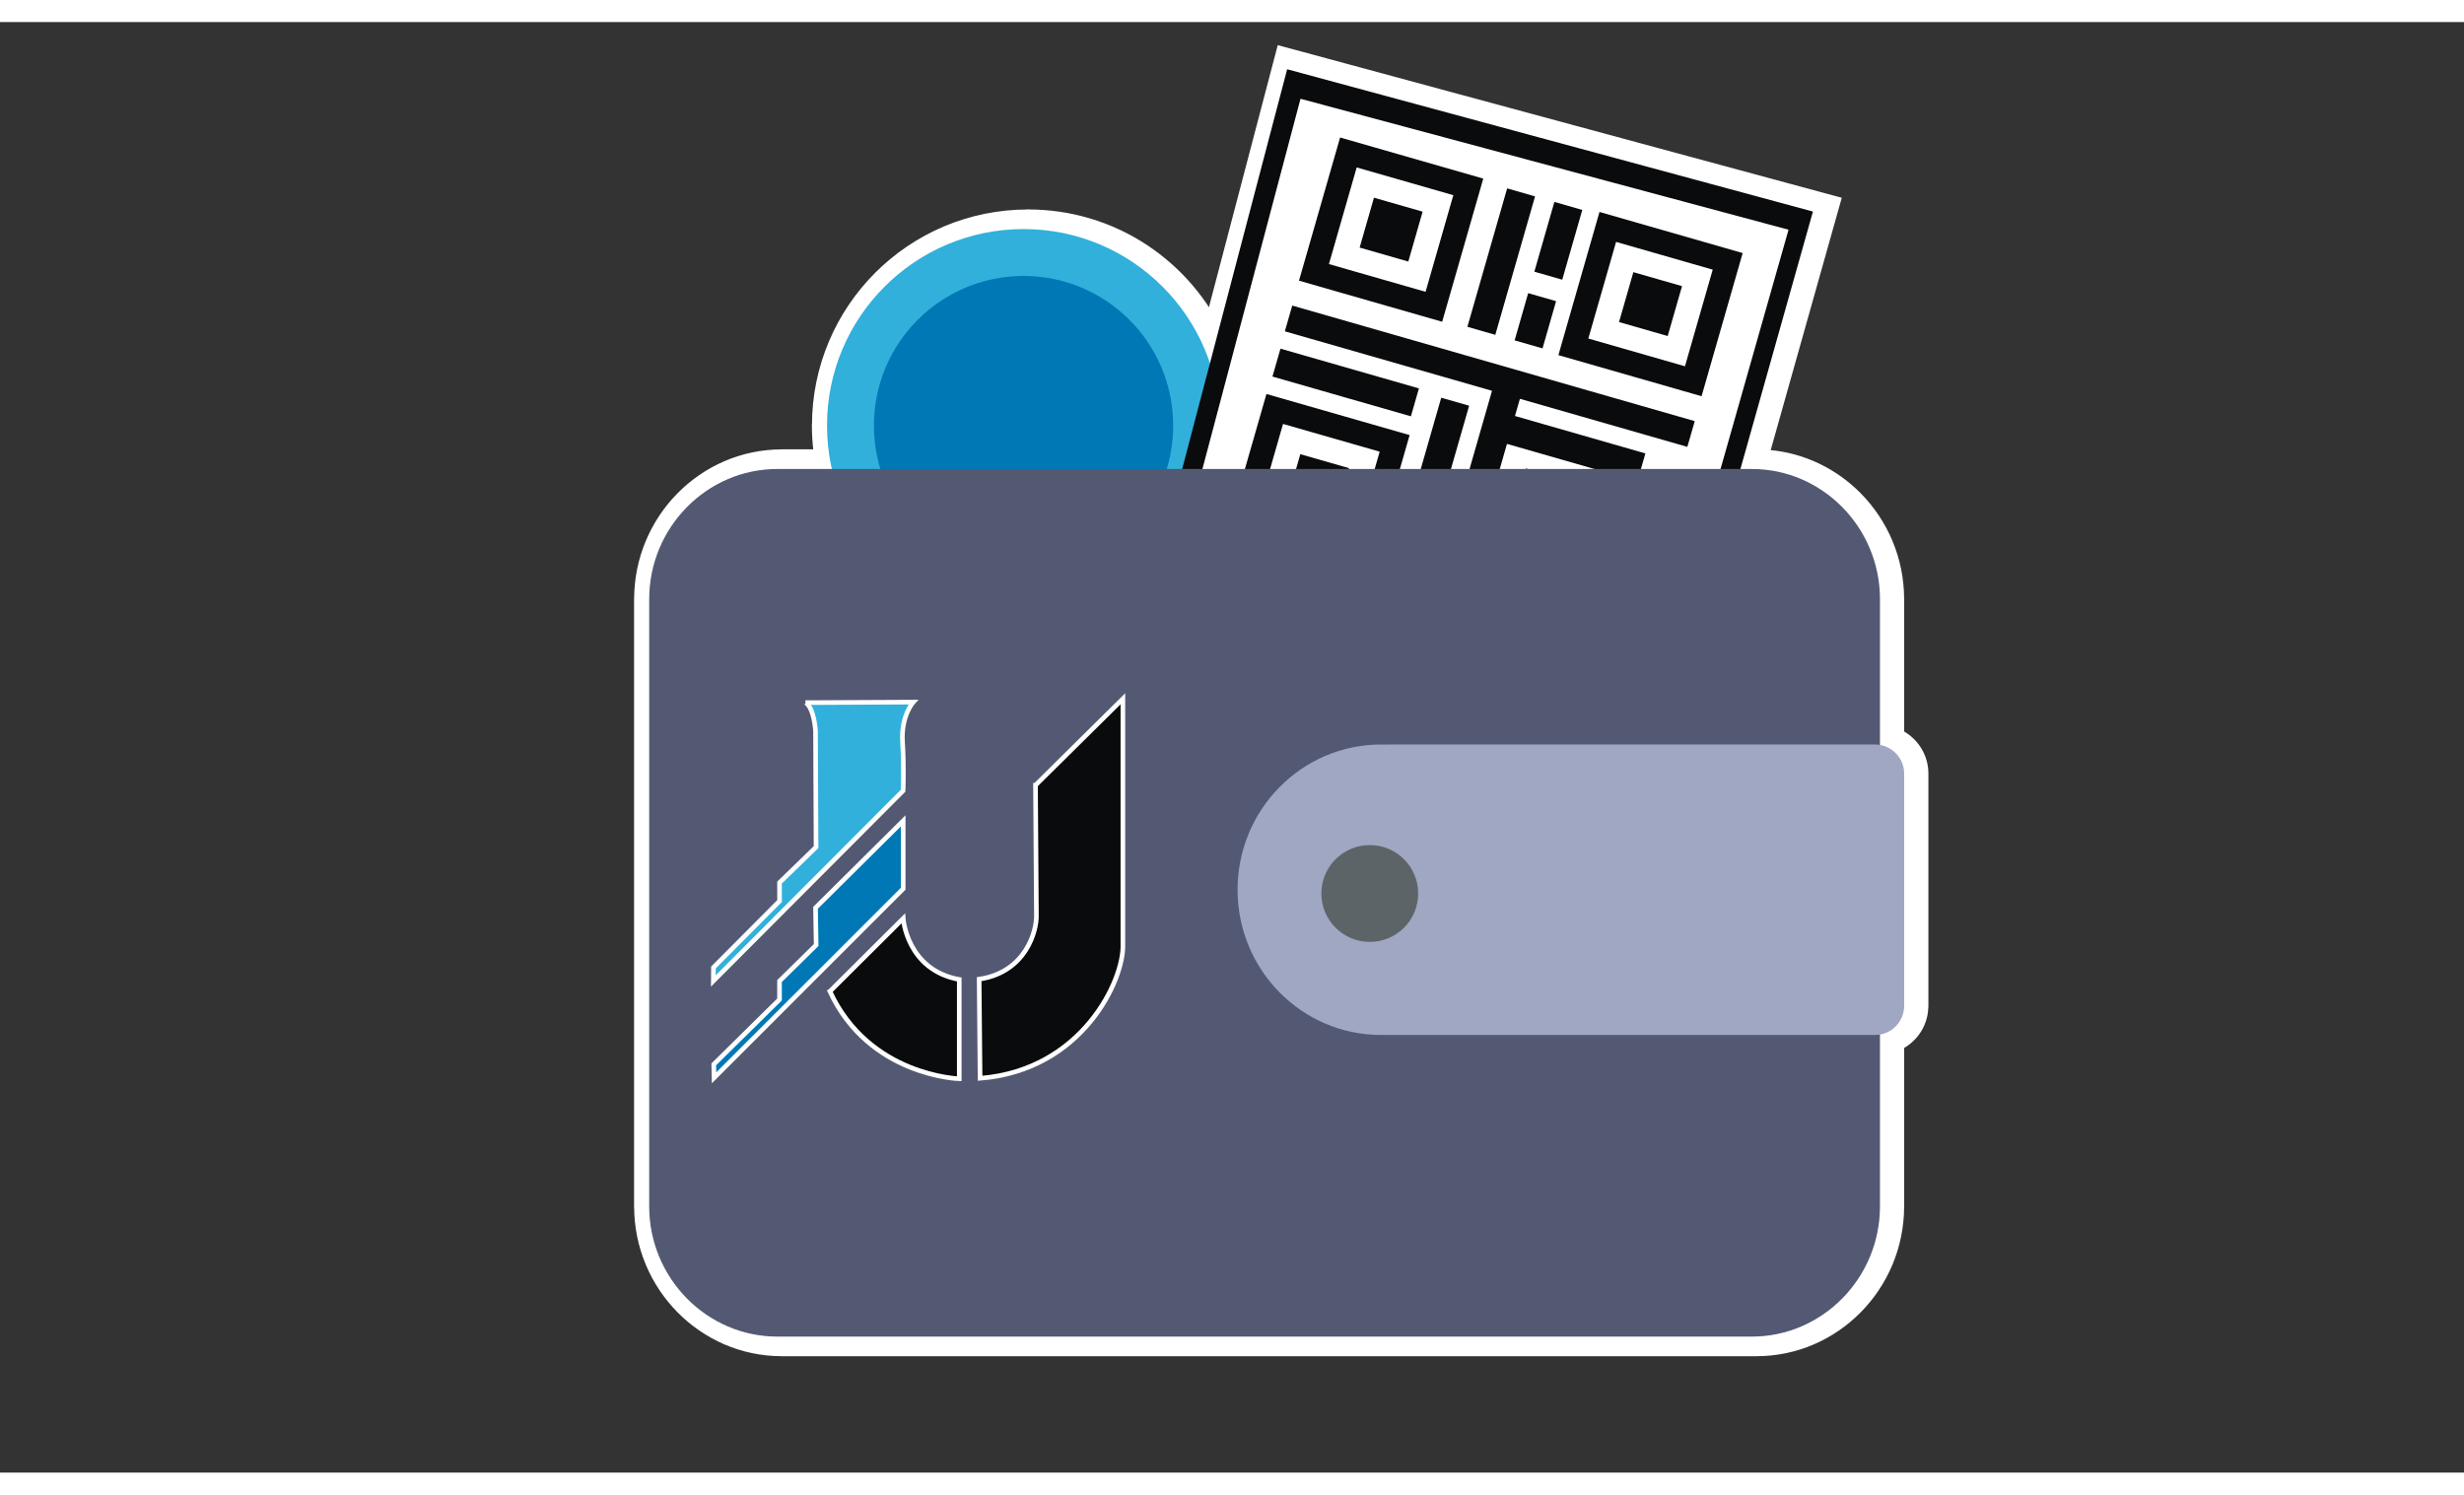 <?xml version="1.0" encoding="UTF-8"?>
<!DOCTYPE svg PUBLIC "-//W3C//DTD SVG 1.1//EN" "http://www.w3.org/Graphics/SVG/1.1/DTD/svg11.dtd">
<!-- Creator: CorelDRAW -->
<svg xmlns="http://www.w3.org/2000/svg" xml:space="preserve" width="300px" height="182px" style="shape-rendering:geometricPrecision; text-rendering:geometricPrecision; image-rendering:optimizeQuality; fill-rule:evenodd; clip-rule:evenodd"
viewBox="0 0 282.22 166.16">
 <rect x="0" y="0" width="282.22" height="166.16" fill="#333333" stroke="none"/>
 <defs>
  <style type="text/css">
   <![CDATA[
    .str1 {stroke:#1F1A17;stroke-width:0.076}
    .str0 {stroke:white;stroke-width:0.353}
    .str2 {stroke:white;stroke-width:0.529}
    .fil4 {fill:#0A0B0C}
    .fil3 {fill:#0078B5}
    .fil2 {fill:#31B0DB}
    .fil5 {fill:#535973}
    .fil7 {fill:#5D6467}
    .fil6 {fill:#9FA7C2}
    .fil0 {fill:white}
    .fil1 {fill:white;fill-rule:nonzero}
   ]]>
  </style>
 </defs>
 <g id="Layer_x0020_1">
  <polygon class="fil0" points="136.122,31.638 136.668,32.353 137.188,33.09 137.68,33.847 138.143,34.624 138.577,35.42 138.915,36.104 147.28,4.249 209.335,21.047 201.11,50.254 201.197,50.254 201.985,50.275 202.776,50.336 203.556,50.438 204.324,50.578 205.078,50.757 205.818,50.971 206.543,51.222 207.252,51.508 207.943,51.827 208.616,52.178 209.269,52.561 209.903,52.975 210.514,53.418 211.104,53.89 211.67,54.389 212.212,54.914 212.73,55.466 213.22,56.041 213.684,56.64 214.119,57.262 214.525,57.905 214.902,58.568 215.247,59.251 215.561,59.952 215.841,60.671 216.087,61.406 216.297,62.157 216.472,62.922 216.61,63.7 216.71,64.491 216.77,65.292 216.79,66.091 216.79,82.091 217.083,82.212 217.413,82.383 217.725,82.581 218.017,82.803 218.289,83.049 218.539,83.318 218.766,83.608 218.968,83.916 219.143,84.243 219.29,84.586 219.407,84.944 219.493,85.314 219.546,85.696 219.563,86.065 219.563,112.724 219.546,113.093 219.493,113.475 219.407,113.845 219.29,114.203 219.143,114.546 218.968,114.873 218.766,115.181 218.539,115.471 218.289,115.739 218.017,115.985 217.725,116.208 217.413,116.406 217.083,116.577 216.79,116.698 216.79,135.683 216.77,136.483 216.71,137.284 216.61,138.075 216.472,138.853 216.297,139.618 216.087,140.369 215.841,141.104 215.561,141.823 215.247,142.524 214.902,143.207 214.525,143.871 214.119,144.514 213.684,145.135 213.22,145.734 212.729,146.309 212.212,146.86 211.67,147.386 211.104,147.885 210.514,148.357 209.903,148.8 209.269,149.214 208.616,149.597 207.943,149.949 207.252,150.267 206.543,150.553 205.818,150.804 205.078,151.019 204.324,151.197 203.556,151.337 202.776,151.438 201.985,151.5 201.197,151.52 89.53,151.52 88.742,151.5 87.951,151.438 87.172,151.337 86.404,151.197 85.65,151.019 84.909,150.804 84.184,150.553 83.475,150.267 82.784,149.949 82.111,149.597 81.458,149.214 80.825,148.8 80.213,148.357 79.623,147.885 79.057,147.386 78.515,146.86 77.998,146.309 77.507,145.734 77.044,145.135 76.608,144.514 76.202,143.871 75.825,143.207 75.48,142.524 75.167,141.823 74.887,141.104 74.641,140.369 74.43,139.618 74.255,138.853 74.117,138.075 74.018,137.284 73.957,136.483 73.937,135.683 73.937,66.091 73.957,65.292 74.018,64.491 74.117,63.7 74.255,62.922 74.43,62.157 74.641,61.406 74.887,60.671 75.167,59.952 75.48,59.251 75.825,58.568 76.202,57.905 76.608,57.262 77.044,56.64 77.507,56.041 77.998,55.466 78.515,54.914 79.057,54.389 79.623,53.89 80.213,53.418 80.825,52.975 81.458,52.561 82.111,52.178 82.784,51.827 83.475,51.508 84.184,51.222 84.909,50.971 85.649,50.757 86.404,50.578 87.172,50.438 87.951,50.336 88.742,50.275 89.53,50.254 94.652,50.254 94.632,50.141 94.606,49.981 94.581,49.822 94.557,49.662 94.533,49.501 94.512,49.34 94.491,49.179 94.471,49.018 94.452,48.856 94.434,48.693 94.418,48.53 94.402,48.368 94.388,48.205 94.375,48.041 94.363,47.877 94.352,47.713 94.342,47.548 94.334,47.384 94.326,47.219 94.32,47.054 94.314,46.888 94.31,46.722 94.307,46.557 94.305,46.39 94.305,46.213 94.335,45.017 94.426,43.827 94.575,42.653 94.781,41.498 95.043,40.363 95.359,39.25 95.728,38.16 96.148,37.094 96.618,36.056 97.136,35.044 97.701,34.062 98.311,33.111 98.965,32.191 99.661,31.305 100.398,30.455 101.174,29.64 101.989,28.864 102.84,28.127 103.726,27.43 104.645,26.777 105.597,26.167 106.579,25.602 107.59,25.084 108.629,24.614 109.695,24.194 110.785,23.825 111.898,23.509 113.032,23.247 114.188,23.04 115.361,22.891 116.552,22.8 117.755,22.77 118.722,22.79 119.678,22.848 120.622,22.944 121.556,23.076 122.477,23.246 123.386,23.45 124.281,23.69 125.161,23.963 126.027,24.27 126.876,24.61 127.709,24.981 128.524,25.383 129.321,25.816 130.099,26.278 130.857,26.768 131.594,27.287 132.311,27.833 133.005,28.405 133.677,29.003 134.325,29.626 134.949,30.273 135.548,30.944 "/>
  <path class="fil1 str0" d="M117.757 21.635l0.003 0 0 0.008c2.416,0 4.745,0.347 6.939,0.992 1.271,0.373 2.484,0.839 3.631,1.386 4.196,2.003 7.736,5.164 10.207,9.069l7.408 -28.212 0.531 -2.02 2.009 0.544 60.221 16.301 2.028 0.549 -0.568 2.015 -7.582 26.92c4.057,0.344 7.711,2.168 10.433,4.936 3.022,3.073 4.899,7.313 4.899,11.978l0.008 0 0 0.002 0 15.27c0.087,0.048 0.171,0.098 0.252,0.149 1.512,0.958 2.521,2.648 2.521,4.565l0 26.616 0 0.005 -0.008 0c-0.001,0.384 -0.038,0.749 -0.11,1.093 -0.074,0.355 -0.182,0.694 -0.319,1.015 -0.471,1.099 -1.298,2.014 -2.336,2.597l0 18.259 0 0.001 -0.008 0c-0,4.666 -1.877,8.907 -4.9,11.98 -3.031,3.081 -7.219,4.995 -11.83,4.995l0 0.008 -0.002 0 -111.643 0 -0.001 0 0 -0.008c-4.612,-0 -8.8,-1.914 -11.832,-4.996 -3.022,-3.073 -4.899,-7.313 -4.899,-11.978l-0.008 0 0 -0.002 0 -69.568 0 -0.001 0.008 0c0,-4.666 1.877,-8.907 4.9,-11.98 3.031,-3.082 7.218,-4.995 11.83,-4.995l0 -0.008 0.002 0 3.803 0c-0.116,-0.964 -0.176,-1.931 -0.176,-2.896l0 -0.001 0.008 0c0,-6.793 2.75,-12.94 7.195,-17.384 4.444,-4.444 10.59,-7.193 17.383,-7.194l0 -0.008 0.002 0zm0.003 4.146l0 0.008 -0.003 0 -0.002 0 0 -0.008c-5.635,0.001 -10.743,2.291 -14.446,5.993 -3.703,3.703 -5.994,8.812 -5.994,14.447l0.008 0 0 0.001c0,1.144 0.088,2.24 0.257,3.283 0.022,0.137 0.06,0.345 0.113,0.618 0.05,0.259 0.092,0.462 0.125,0.611l0.008 0.008 0.002 0.007 0.555 2.523 -2.583 0 -6.257 0 -0.002 0 0 -0.008c-3.451,0.001 -6.594,1.441 -8.877,3.762 -2.292,2.33 -3.715,5.543 -3.715,9.075l0.008 0 0 0.001 0 69.568 0 0.002 -0.008 0c0,3.531 1.423,6.744 3.715,9.073 2.283,2.321 5.427,3.763 8.879,3.763l0 -0.008 0.001 0 111.643 0 0.002 0 0 0.008c3.451,-0 6.594,-1.441 8.877,-3.762 2.292,-2.33 3.715,-5.543 3.716,-9.075l-0.008 0 0 -0.001 0 -19.689 0 -1.75 1.736 -0.295c0.422,-0.072 0.775,-0.359 0.94,-0.745 0.033,-0.078 0.059,-0.157 0.075,-0.236 0.019,-0.09 0.029,-0.174 0.029,-0.249l-0.008 0 0 -0.005 0 -26.616c0,-0.443 -0.236,-0.836 -0.59,-1.06 -0.082,-0.052 -0.154,-0.09 -0.212,-0.113 -0.065,-0.025 -0.144,-0.046 -0.237,-0.062l-0.005 -0.001 -1.728 -0.296 0 -1.748 0 -16.703 0 -0.002 0.008 0c-0.001,-3.531 -1.423,-6.744 -3.715,-9.073 -2.283,-2.321 -5.427,-3.763 -8.879,-3.763l0 0.008 -0.001 0 -1.319 0 -2.738 0 0.743 -2.637 7.738 -27.474 -56.184 -15.208 -8.311 31.651 -1.764 6.717 -2.204 -6.587c-1.764,-5.275 -5.627,-9.593 -10.599,-11.966 -0.981,-0.468 -1.989,-0.857 -3.015,-1.159 -1.836,-0.54 -3.773,-0.83 -5.771,-0.83z"/>
  <g id="_217444384">
   <path id="_217444288" class="fil2" d="M117.235 23.712c12.43,0 22.511,10.081 22.511,22.511 0,12.43 -10.081,22.511 -22.511,22.511 -12.43,0 -22.511,-10.081 -22.511,-22.511 0,-12.43 10.081,-22.511 22.511,-22.511z"/>
   <path id="_217444312" class="fil3" d="M117.235 29.084c9.464,0 17.139,7.675 17.139,17.139 0,9.464 -7.675,17.139 -17.139,17.139 -9.464,0 -17.139,-7.675 -17.139,-17.139 0,-9.464 7.675,-17.139 17.139,-17.139z"/>
  </g>
  <polygon class="fil0 str1" points="148.409,6.9 205.952,22.405 187.013,86.576 132.583,70.592 "/>
  <path class="fil4" d="M207.648 21.707l-19.221 68.246c4.246,1.258 -47.82,-14.168 -58.639,-17.373 -0,0 -0,0 0,-0 5.88,-22.391 11.759,-44.783 17.639,-67.174l60.221 16.301zm-54.157 -8.483l16.399 4.708 -4.708 16.399 -16.399 -4.708 4.708 -16.399zm9.029 28.741l-0.918 3.196 -15.858 -4.553 0.918 -3.196 15.858 4.553zm10.105 -22.914l3.196 0.918 -4.553 15.858 -3.196 -0.918 4.553 -15.858zm15.834 30.361l-0.917 3.196 -14.937 -4.289 -5.33 18.563 -3.196 -0.918 6.812 -23.726 -23.727 -6.813 0.847 -2.95 46.101 13.236 -0.847 2.951 -19.178 -5.506 -0.565 1.967 14.936 4.289zm-13.425 -18.359l3.196 0.918 -1.553 5.409 -3.196 -0.918 1.553 -5.409zm3.001 -10.45l3.196 0.918 -2.295 7.991 -3.196 -0.918 2.295 -7.991zm-12.96 22.427l3.196 0.918 -4.553 15.858 -3.196 -0.918 4.553 -15.858zm9.69 8.104l16.399 4.708 -4.708 16.399 -16.399 -4.708 4.708 -16.399zm3.879 6.896l5.574 1.601 -1.641 5.715 -5.574 -1.6 1.641 -5.715zm-1.979 -3.466l11.069 3.178 -3.178 11.069 -11.069 -3.178 3.178 -11.069zm-31.609 -11.96l16.399 4.708 -4.708 16.399 -16.399 -4.709 4.708 -16.398zm3.879 6.895l5.574 1.6 -1.641 5.715 -5.574 -1.601 1.641 -5.715zm-1.979 -3.465l11.069 3.178 -3.178 11.069 -11.069 -3.178 3.178 -11.069zm36.246 -24.281l16.399 4.708 -4.708 16.399 -16.399 -4.708 4.708 -16.399zm3.879 6.896l5.574 1.601 -1.641 5.715 -5.574 -1.601 1.641 -5.715zm-1.979 -3.466l11.069 3.178 -3.179 11.069 -11.069 -3.178 3.178 -11.069zm-27.731 -5.064l5.574 1.6 -1.641 5.715 -5.574 -1.601 1.641 -5.715zm-1.979 -3.466l11.069 3.178 -3.178 11.069 -11.069 -3.178 3.178 -11.069zm49.464 7.134l-17.841 62.787c3.941,1.157 -44.388,-13.034 -54.43,-15.983 -0,0 -0,0 0,0 5.457,-20.602 10.915,-41.2 16.373,-61.802l55.898 14.998z"/>
  <path class="fil5" d="M89.02 51.196l111.643 0c8.065,0 14.663,6.708 14.663,14.907l0 69.568c0,8.199 -6.598,14.907 -14.663,14.907l-111.643 0c-8.065,0 -14.663,-6.708 -14.663,-14.907l0 -69.568c0,-8.199 6.598,-14.907 14.663,-14.907z"/>
  <path class="fil6" d="M158.178 116.029c-9.072,0 -16.43,-7.449 -16.43,-16.635 0,-9.186 7.357,-16.635 16.43,-16.635 0.173,0 0.345,0.004 0.517,0.009 0.08,-0.006 0.161,-0.009 0.243,-0.009l55.833 0c1.83,0 3.327,1.497 3.327,3.327l0 26.616c0,1.83 -1.497,3.327 -3.327,3.327l-55.833 0c-0.082,0 -0.164,-0.003 -0.245,-0.009 -0.171,0.005 -0.342,0.009 -0.514,0.009z"/>
  <path class="fil7" d="M156.891 94.276c3.062,0 5.545,2.483 5.545,5.545 0,3.062 -2.483,5.545 -5.545,5.545 -3.062,0 -5.545,-2.483 -5.545,-5.545 0,-3.062 2.483,-5.545 5.545,-5.545z"/>
  <g id="_217450000">
   <path id="_217450624" class="fil2 str2" d="M92.299 77.96l12.306 -0.061c0,0 -1.415,1.538 -1.231,4.553 0.185,3.015 0.062,5.599 0.062,5.599l-21.734 21.791 0.014 -1.548 7.573 -7.606 -0.005 -2.116 4.184 -4.061 -0.061 -13.291c0,0 -0.123,-2.523 -1.107,-3.261z"/>
   <polygon id="_217451248" class="fil3 str2" points="103.449,91.497 103.449,99.277 81.787,120.936 81.751,119.394 89.283,111.969 89.283,109.853 93.48,105.728 93.408,101.46 "/>
   <path id="_217450600" class="fil4 str2" d="M95.058 111.037l8.393 -8.357c0,0 0.395,5.896 6.42,6.994l0 11.37c0,0 -10.33,-0.287 -14.814,-10.007z"/>
   <path id="_217450648" class="fil4 str2" d="M118.605 87.417l10.007 -9.9 0 28.139c0.143,4.089 -4.663,14.419 -16.356,15.334 -0.036,-3.784 -0.072,-7.568 -0.108,-11.352 5.362,-0.789 6.631,-5.558 6.559,-7.37l-0.103 -14.851z"/>
  </g>
 </g>
</svg>
